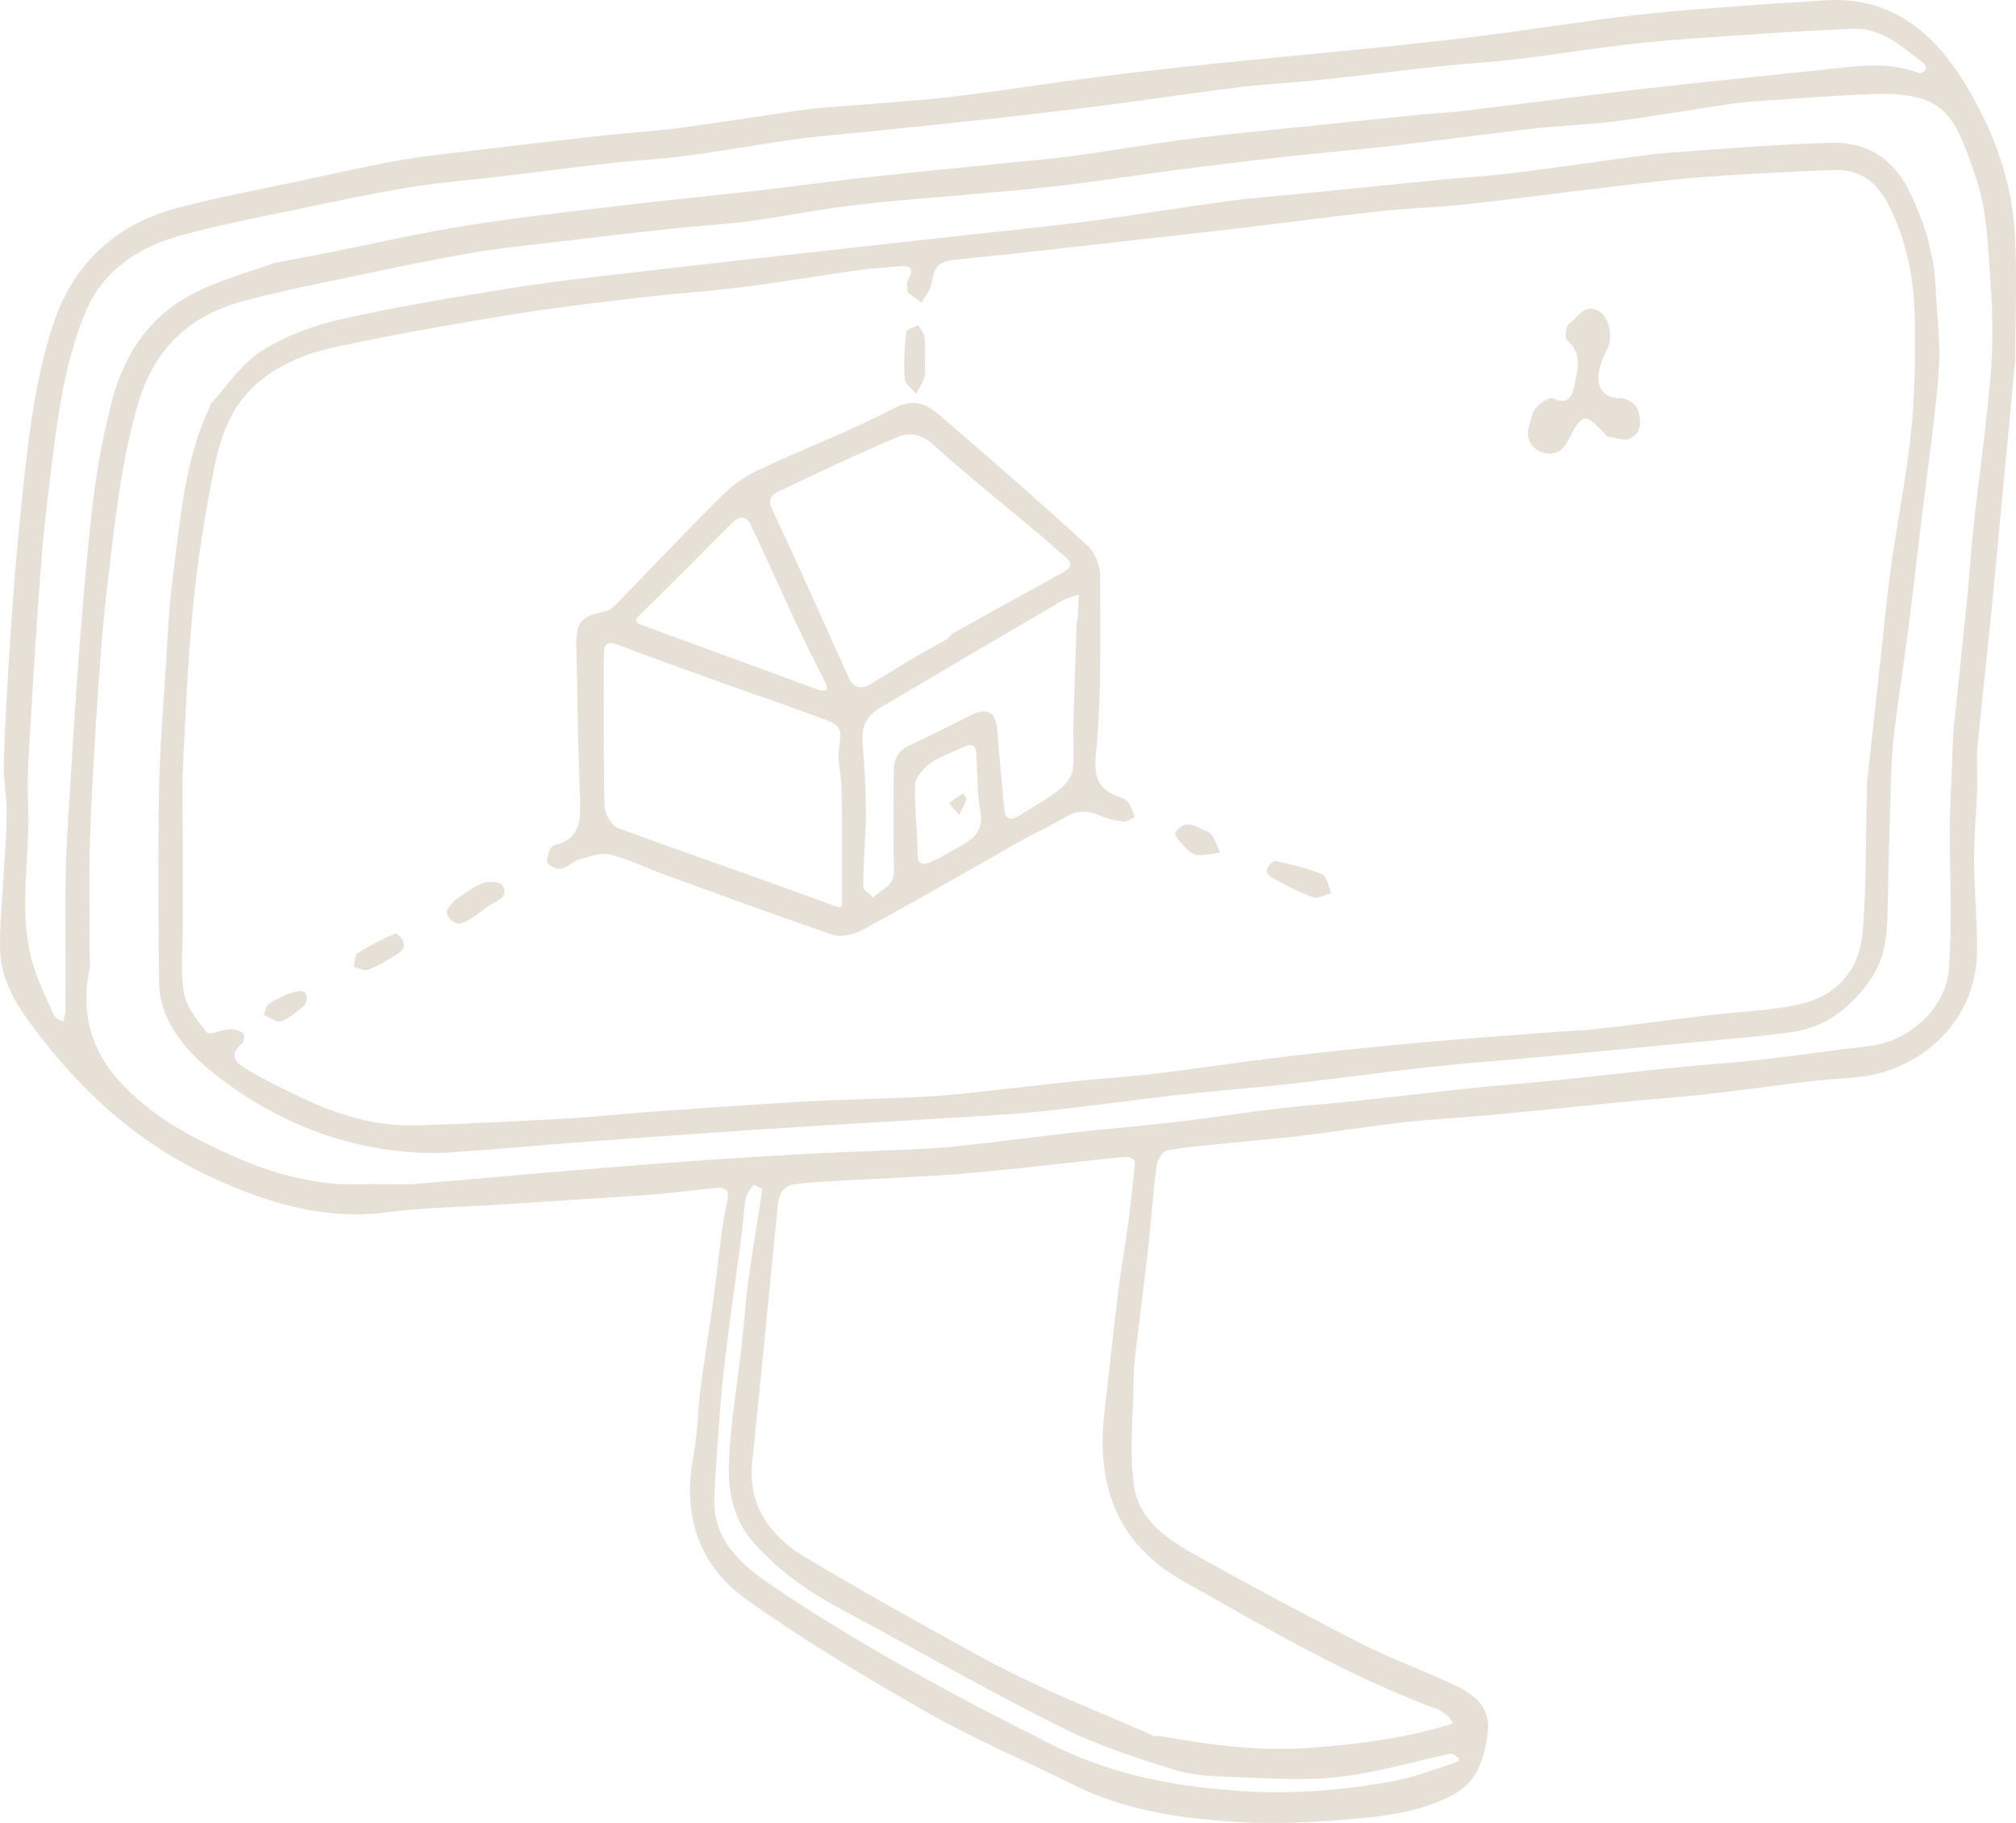 <?xml version="1.0" encoding="UTF-8" standalone="no"?>
<!DOCTYPE svg PUBLIC "-//W3C//DTD SVG 1.1//EN" "http://www.w3.org/Graphics/SVG/1.1/DTD/svg11.dtd">
<!-- Created with Vectornator (http://vectornator.io/) -->
<svg height="100%" stroke-miterlimit="10" style="fill-rule:nonzero;clip-rule:evenodd;stroke-linecap:round;stroke-linejoin:round;" version="1.1" viewBox="0 0 584.221 528.348" width="100%" xmlSpace="preserve" xmlns="http://www.w3.org/2000/svg" xmlnsVectornator="http://vectornator.io" xmlnsXlink="http://www.w3.org/1999/xlink">
<defs/>
<clipPath id="ArtboardFrame">
<rect height="528.348" width="584.221" x="0" y="0"/>
</clipPath>
<g clip-path="url(#ArtboardFrame)" id="Untitled" vectornatorLayerName="Untitled">
<path d="M584.001 104.218C582.668 118.666 581.33 132.613 580.002 146.561C578.995 157.146 578.049 167.737 576.989 178.316C575.707 191.102 574.239 203.87 573.058 216.665C572.692 220.632 573.116 224.664 572.975 228.659C572.734 235.524 572.044 242.385 572.073 249.245C572.111 258.166 573.045 267.089 572.919 276.001C572.687 292.474 561.627 306.407 544.581 311.065C538.62 312.693 532.167 312.484 525.953 313.233C515.332 314.512 504.733 315.98 494.105 317.185C486.734 318.022 479.324 318.511 471.938 319.227C458.488 320.529 445.047 321.936 431.593 323.199C423.379 323.969 415.125 324.351 406.929 325.269C396.957 326.387 387.038 327.969 377.077 329.189C370.372 330.01 363.631 330.532 356.91 331.224C350.683 331.864 344.418 332.306 338.273 333.413C336.953 333.651 335.354 336.272 335.127 337.962C334.163 345.146 333.783 352.406 332.974 359.614C331.744 370.573 330.308 381.509 329.02 392.462C328.717 395.041 328.524 397.647 328.499 400.242C328.403 410.518 327.174 420.98 328.698 431.018C330.206 440.945 338.891 446.536 347.205 451.145C363.034 459.921 378.989 468.488 395.118 476.698C403.612 481.022 412.678 484.206 421.304 488.288C427.303 491.126 432.354 494.911 431.046 502.955C429.88 510.127 428.157 516.528 420.847 520.322C412.404 524.703 403.256 526.16 394.173 527.016C381.998 528.164 369.63 528.78 357.45 527.996C341.5 526.969 325.624 524.592 310.977 517.249C297.049 510.267 282.596 504.236 269.086 496.536C251.067 486.266 233.16 475.595 216.291 463.572C202.636 453.84 197.692 439.368 200.905 422.396C202.157 415.783 202.178 408.946 203.039 402.247C204.173 393.429 205.636 384.653 206.853 375.844C207.663 369.985 208.233 364.093 209.023 358.231C209.487 354.791 210.068 351.358 210.796 347.965C211.338 345.443 210.601 344.015 207.964 344.252C202.536 344.738 197.132 345.502 191.703 345.99C186.046 346.498 180.373 346.84 174.704 347.213C164.315 347.897 153.924 348.551 143.533 349.218C133.143 349.885 122.678 349.985 112.378 351.343C94.098 353.752 77.546 348.732 61.323 341.239C41.59 332.125 25.731 318.456 12.43 301.365C7.339 294.823 2.382 288.425 0.62 280.23C-0.092 276.919-0.039 273.39 0.052 269.971C0.187 264.937 0.705 259.915 0.992 254.883C1.363 248.357 1.881 241.828 1.929 235.298C1.964 230.605 0.919 225.894 1.081 221.215C1.511 208.817 2.198 196.423 3.04 184.044C3.862 171.947 4.792 159.849 6.05 147.79C7.92 129.863 9.653 111.855 15.211 94.594C20.954 76.755 33.17 65.124 51.256 60.321C63.34 57.112 75.678 54.852 87.916 52.229C97.417 50.193 106.895 48.005 116.463 46.346C124.477 44.956 132.602 44.196 140.686 43.227C152.13 41.857 163.575 40.497 175.03 39.238C182.075 38.464 189.169 38.088 196.193 37.171C206.896 35.773 217.556 34.045 228.238 32.491C231.555 32.009 234.878 31.525 238.215 31.238C250.463 30.187 262.754 29.529 274.961 28.137C289.505 26.479 303.966 24.109 318.489 22.252C330.248 20.75 342.037 19.465 353.83 18.241C367.6 16.811 381.396 15.619 395.168 14.197C407.125 12.963 419.083 11.696 431.008 10.181C445.532 8.336 459.992 5.957 474.536 4.299C486.743 2.907 499.029 2.187 511.285 1.232C516.64 0.815 522.018 0.671 527.367 0.197C547.533-1.593 560.372 8.999 570.011 25.174C577.787 38.222 582.939 52.243 583.854 67.389C584.583 79.458 584.001 91.605 584.001 104.218M565.001 238.718C565.334 230.192 565.668 221.665 566 213.139C566.007 212.973 565.986 212.804 566.003 212.639C567.334 199.86 568.709 187.085 569.985 174.3C570.738 166.753 571.203 159.175 572.029 151.637C573.598 137.318 575.69 123.048 576.869 108.7C577.585 99.979 577.515 91.113 576.867 82.382C576.102 72.06 575.933 61.268 572.654 51.651C566.623 33.962 564.277 26.513 542.83 27.268C532.098 27.646 521.382 28.522 510.663 29.235C507.294 29.459 503.919 29.749 500.581 30.243C489.763 31.843 478.987 33.752 468.145 35.151C460.3 36.162 452.354 36.371 444.49 37.258C430.999 38.78 417.546 40.635 404.059 42.19C394.158 43.332 384.218 44.136 374.312 45.24C363.189 46.479 352.074 47.804 340.974 49.24C328.821 50.811 316.719 52.831 304.54 54.147C289.46 55.777 274.32 56.845 259.213 58.238C253.312 58.782 247.411 59.407 241.547 60.253C233.248 61.449 225.007 63.073 216.695 64.161C209.509 65.102 202.247 65.46 195.037 66.239C183.416 67.495 171.805 68.847 160.198 70.231C152.278 71.176 144.327 71.984 136.471 73.325C126.416 75.041 116.42 77.131 106.438 79.244C94.355 81.802 82.195 84.117 70.281 87.325C54.609 91.545 44.44 101.392 39.84 117.509C34.937 134.684 33.193 152.271 31.086 169.829C29.642 181.86 28.851 193.977 28.042 206.074C27.192 218.783 26.449 231.508 26.068 244.239C25.744 255.061 26.001 265.901 26 276.732C26 278.064 26.224 279.444 25.956 280.72C23.366 293.061 26.063 303.9 34.587 313.355C44.163 323.976 56.555 330.306 69.292 335.825C80.96 340.881 93.28 343.842 106.223 343.251C110.77 343.044 115.358 343.516 119.887 343.164C135.177 341.973 150.445 340.503 165.729 339.233C178.64 338.16 191.557 337.145 204.481 336.24C215.529 335.466 226.587 334.821 237.647 334.239C246.003 333.8 254.37 333.598 262.728 333.201C267.76 332.962 272.804 332.729 277.808 332.182C288.934 330.965 300.029 329.479 311.153 328.24C321.059 327.136 331 326.345 340.899 325.182C350.864 324.011 360.783 322.45 370.746 321.253C377.781 320.407 384.862 319.955 391.909 319.202C403.861 317.926 415.796 316.496 427.75 315.238C435.128 314.462 442.534 313.957 449.915 313.202C462.367 311.928 474.803 310.502 487.256 309.237C494.802 308.47 502.383 308.036 509.918 307.181C520.381 305.994 530.8 304.417 541.265 303.253C553.568 301.884 563.937 292.053 564.762 280.866C565.768 267.218 565.001 253.44 565.001 238.718M334.501 503.218C335.168 503.218 335.853 503.117 336.499 503.233C350.859 505.81 365.096 507.661 379.926 506.571C393.214 505.594 406.151 503.905 418.887 500.216C419.597 500.01 420.296 499.766 421.001 499.54C420.606 498.871 420.34 498.056 419.787 497.566C418.853 496.74 417.828 495.872 416.683 495.45C390.598 485.84 366.77 471.725 342.704 458.146C323.949 447.564 317.646 430.663 320 409.911C321.336 398.139 322.588 386.356 324.031 374.597C324.862 367.829 326.079 361.108 326.977 354.347C327.757 348.476 328.384 342.582 328.895 336.682C328.931 336.261 327.435 335.261 326.687 335.296C323.485 335.447 320.297 335.881 317.104 336.219C304.499 337.55 291.912 339.12 279.282 340.15C267.259 341.131 255.189 341.529 243.142 342.229C238.612 342.493 234.063 342.693 229.582 343.338C228.282 343.524 226.588 344.928 226.133 346.164C225.328 348.351 225.254 350.828 225.015 353.198C223.982 363.44 223.015 373.688 221.997 383.932C220.679 397.205 219.355 410.478 217.995 423.747C216.706 436.32 223.084 445.078 232.993 451.09C249.159 460.898 265.758 470.001 282.306 479.165C289.586 483.196 297.082 486.881 304.669 490.301C314.346 494.663 324.215 498.599 334.501 503.218M79.501 76.218C84.752 75.218 90.009 74.249 95.252 73.212C108.65 70.563 121.974 67.453 135.453 65.331C151.214 62.849 167.099 61.137 182.949 59.244C195.213 57.78 207.512 56.607 219.784 55.202C230.739 53.947 241.668 52.451 252.628 51.244C265.729 49.801 278.852 48.557 291.965 47.216C298.356 46.562 304.768 46.054 311.129 45.181C322.29 43.648 333.398 41.73 344.567 40.266C353.954 39.034 363.395 38.203 372.815 37.222C385.76 35.874 398.706 34.533 411.656 33.229C415.677 32.824 419.726 32.678 423.736 32.195C437.052 30.59 450.352 28.851 463.666 27.23C472.409 26.166 481.162 25.172 489.92 24.229C502.695 22.853 515.478 21.544 528.259 20.22C537.555 19.258 546.873 17.579 556.036 21.159C556.52 21.348 557.547 20.846 557.931 20.358C558.214 20 558.101 18.817 557.749 18.55C551.5 13.818 545.487 8.006 537.052 8.33C521.119 8.942 505.208 10.15 489.297 11.25C482.394 11.727 475.498 12.41 468.629 13.252C458.833 14.452 449.08 16.011 439.28 17.177C431.915 18.053 424.494 18.45 417.118 19.241C405.495 20.487 393.897 21.963 382.273 23.19C374.565 24.004 366.803 24.333 359.112 25.268C346.947 26.747 334.832 28.625 322.678 30.196C311.578 31.632 300.462 32.961 289.338 34.198C276.568 35.618 263.781 36.888 251.001 38.217C244.129 38.931 237.228 39.437 230.387 40.383C219.872 41.838 209.419 43.754 198.898 45.162C191.714 46.123 184.446 46.436 177.239 47.245C166.281 48.475 155.345 49.902 144.395 51.212C135.814 52.24 127.176 52.91 118.654 54.297C108.429 55.962 98.277 58.109 88.135 60.246C76.049 62.793 63.862 65.031 51.987 68.361C39.601 71.834 29.412 78.742 24.392 91.353C18.884 105.191 16.789 119.802 15.019 134.461C13.923 143.535 12.772 152.611 12.053 161.718C10.863 176.787 9.916 191.878 9.033 206.969C8.522 215.71 7.731 224.498 8.135 233.216C8.827 248.137 5.286 263.188 9.118 277.944C10.577 283.561 13.291 288.865 15.618 294.231C15.998 295.107 17.338 295.566 18.235 296.218C18.49 295.209 18.954 294.203 18.966 293.191C19.037 287.302 19.001 281.411 19.001 275.521C19.001 268.132 18.871 260.739 19.039 253.353C19.192 246.597 19.594 239.844 20.016 233.098C20.968 217.844 21.851 202.583 23.044 187.347C24.177 172.885 25.37 158.415 27.111 144.018C28.185 135.137 29.988 126.304 32.082 117.598C35.239 104.472 41.98 93.202 53.73 86.333C61.354 81.877 70.202 79.517 79.501 76.218M420.501 508.218C409.801 510.551 399.196 513.67 388.372 514.981C378.953 516.121 369.279 515.461 359.734 515.133C353.329 514.913 346.654 514.855 340.625 513.01C329.157 509.501 317.595 505.701 306.917 500.338C285.487 489.573 264.657 477.615 243.513 466.273C234.11 461.228 225.539 455.182 218.435 447.158C212.622 440.592 210.903 432.374 211.224 424.247C211.683 412.599 213.696 401.014 214.99 389.397C215.719 382.847 216.15 376.259 217.047 369.734C218.189 361.428 219.706 353.173 220.883 344.87C220.939 344.473 219.276 343.833 218.414 343.305C217.609 344.639 216.358 345.889 216.091 347.322C215.474 350.631 215.424 354.04 214.984 357.388C213.698 367.175 212.278 376.943 211.021 386.733C210.205 393.092 209.432 399.463 208.907 405.85C208.145 415.137 207.517 424.438 207.028 433.743C206.387 445.919 214.267 453.127 223.073 459.133C249.032 476.837 276.735 491.508 304.763 505.651C322.46 514.581 341.259 517.975 360.652 519.16C375.329 520.057 389.953 518.841 404.384 516.118C409.975 515.063 415.372 512.942 420.818 511.181C422.328 510.693 424.599 509.961 420.501 508.218Z" fill="#E7E0D6" fill-rule="nonzero" opacity="1" stroke="none"/>
<path d="M61.001 117.218C65.97 111.551 70.2 105.198 76.099 101.527C83.036 97.209 91.197 94.214 99.224 92.427C115.825 88.733 132.646 85.941 149.459 83.306C162.866 81.204 176.388 79.822 189.873 78.235C204.673 76.494 219.487 74.877 234.297 73.22C249.271 71.544 264.247 69.886 279.222 68.218C291.169 66.886 303.139 65.732 315.056 64.171C328.753 62.375 342.39 60.12 356.079 58.26C362.77 57.351 369.521 56.89 376.243 56.217C389.524 54.887 402.801 53.526 416.085 52.228C423.469 51.506 430.884 51.053 438.249 50.177C448.049 49.011 457.811 47.529 467.595 46.227C472.979 45.511 478.358 44.653 483.768 44.262C499.343 43.137 514.922 41.824 530.523 41.36C540.516 41.063 548.329 45.596 553.045 54.947C557.7 64.177 560.553 73.818 561 84.154C561.339 92.015 562.433 99.935 561.833 107.725C560.765 121.579 558.664 135.354 557.002 149.163C555.664 160.276 554.403 171.399 552.98 182.501C551.747 192.127 550.245 201.72 549.04 211.349C548.477 215.849 548.178 220.396 548.031 224.93C547.613 237.788 547.258 250.65 547.032 263.513C546.91 270.409 546.438 277.215 542.521 283.147C536.956 291.575 529.501 297.674 519.275 299.13C509.415 300.535 499.454 301.245 489.532 302.212C475.588 303.57 461.642 304.907 447.692 306.211C436.611 307.246 425.505 308.053 414.443 309.26C400.782 310.751 387.166 312.653 373.509 314.185C363.109 315.352 352.661 316.085 342.261 317.251C328.604 318.783 314.993 320.742 301.325 322.153C291.637 323.154 281.888 323.595 272.162 324.207C260.775 324.922 249.382 325.525 237.994 326.226C227.769 326.855 217.545 327.517 207.325 328.226C193.405 329.193 179.486 330.188 165.571 331.23C157.51 331.833 149.463 332.63 141.399 333.193C134.879 333.649 128.318 334.428 121.821 334.117C101.808 333.158 83.669 326.616 67.242 315.056C59.519 309.62 52.515 303.608 48.419 294.979C46.981 291.949 46.144 288.343 46.105 284.987C45.888 266.325 45.764 247.654 46.087 228.994C46.291 217.263 47.274 205.543 48.021 193.825C48.588 184.929 48.931 175.991 50.089 167.166C52.191 151.143 53.338 134.878 59.948 119.779C60.257 119.073 60.648 118.404 61.001 117.218M263.001 84.718C263.001 83.553 262.568 82.136 263.075 81.266C265.328 77.404 263.418 76.898 260.127 77.213C256.434 77.567 252.715 77.726 249.046 78.248C237.892 79.833 226.781 81.745 215.607 83.16C205.556 84.433 195.425 85.062 185.363 86.257C172.701 87.761 160.022 89.243 147.443 91.295C130.968 93.982 114.521 96.922 98.186 100.341C89.846 102.087 81.769 105.033 74.988 110.689C67.246 117.147 63.997 126.068 62.138 135.351C59.589 148.079 57.452 160.943 56.142 173.851C54.549 189.543 53.812 205.332 53.075 221.096C52.663 229.91 53.001 238.759 53.001 247.592C53.001 254.425 53.001 261.258 53.001 268.091C53.001 274.648 52.189 281.345 53.289 287.712C54.01 291.878 57.16 295.845 59.984 299.273C60.705 300.147 64.311 298.423 66.614 298.299C67.932 298.229 69.44 298.752 70.559 299.478C70.946 299.729 70.807 301.882 70.241 302.339C65.605 306.079 68.931 308.413 71.846 310.132C76.892 313.108 82.198 315.664 87.492 318.194C97.97 323.203 108.943 326.527 120.664 326.166C135.228 325.717 149.785 324.985 164.334 324.179C172.403 323.732 180.444 322.807 188.508 322.235C203.423 321.176 218.338 320.119 233.265 319.255C242.448 318.723 251.655 318.599 260.847 318.2C266.213 317.967 271.589 317.727 276.929 317.182C288.888 315.963 300.822 314.496 312.777 313.238C320.156 312.462 327.578 312.07 334.941 311.177C347.435 309.661 359.881 307.741 372.378 306.258C385.137 304.744 397.923 303.424 410.719 302.254C423.456 301.09 436.219 300.209 448.972 299.223C453.665 298.86 458.381 298.717 463.053 298.185C473.846 296.956 484.615 295.52 495.4 294.228C504.147 293.18 513.073 292.969 521.614 291.035C533.347 288.378 539.074 280.112 539.85 269.645C540.813 256.664 540.67 243.6 540.997 230.572C541.026 229.406 540.893 228.227 541.018 227.074C542.324 214.957 543.661 202.843 545.003 190.73C545.992 181.81 546.806 172.865 548.047 163.98C549.868 150.95 552.495 138.016 553.846 124.944C554.943 114.328 555.061 103.564 554.895 92.877C554.713 81.162 552.711 69.808 547.143 59.116C543.557 52.231 538.51 48.953 531.082 49.26C518.685 49.772 506.286 50.363 493.914 51.28C484.639 51.967 475.397 53.149 466.155 54.234C452.505 55.838 438.883 57.684 425.22 59.169C416.692 60.097 408.089 60.339 399.56 61.267C385.898 62.752 372.275 64.592 358.626 66.206C346.852 67.598 335.068 68.902 323.285 70.214C308.144 71.898 293.012 73.667 277.852 75.159C272.048 75.731 270.862 76.689 269.895 82.393C269.578 84.264 268.025 85.925 267.036 87.683C265.858 86.861 264.679 86.04 263.001 84.718Z" fill="#E7E0D6" fill-rule="nonzero" opacity="1" stroke="none"/>
<path d="M296.251 243.468C280.732 252.32 265.524 261.035 250.132 269.411C247.651 270.761 243.952 271.783 241.491 270.954C224.845 265.343 208.373 259.213 191.861 253.206C186.795 251.363 181.899 248.862 176.695 247.669C173.925 247.034 170.601 248.336 167.645 249.179C165.908 249.674 164.494 251.416 162.763 251.777C161.549 252.031 159.681 251.234 158.804 250.27C158.243 249.653 158.779 247.821 159.163 246.644C159.393 245.938 160.184 245.086 160.878 244.909C168.867 242.875 168.236 236.738 168.039 230.568C167.585 216.321 167.272 202.068 167.026 187.815C166.892 180.114 168.153 178.793 175.521 177.141C176.799 176.854 177.999 175.698 178.979 174.694C189.034 164.381 198.914 153.895 209.127 143.743C212.112 140.775 215.728 138.136 219.526 136.348C232.622 130.183 246.228 125.036 259.03 118.335C265.874 114.752 269.701 118.078 273.888 121.693C287.8 133.706 301.665 145.782 315.211 158.202C317.365 160.177 318.825 164.047 318.829 167.043C318.849 184.236 319.259 201.522 317.58 218.583C316.83 226.205 318.859 229.191 325.113 231.264C325.967 231.548 326.826 232.326 327.308 233.107C328.009 234.242 328.37 235.587 328.876 236.843C327.732 237.301 326.531 238.246 325.458 238.118C323.168 237.844 320.831 237.274 318.72 236.353C315.265 234.846 312.183 234.79 308.831 236.793C304.86 239.167 300.623 241.096 296.251 243.468M218.501 201.218C205.466 196.517 192.377 191.96 179.434 187.018C175.965 185.694 174.986 186.42 174.991 189.82C175.014 204.469 174.833 219.122 175.183 233.762C175.235 235.944 177.262 239.323 179.161 240.025C199.814 247.667 220.689 254.708 241.325 262.393C244.749 263.668 243.995 262.295 243.997 260.457C244.006 253.352 244.019 246.247 243.994 239.142C243.98 235.279 243.98 231.412 243.81 227.555C243.654 224.002 242.651 220.37 243.14 216.933C243.988 210.975 243.75 210.168 238.087 208.184C231.844 205.998 225.692 203.551 218.501 201.218M274.501 185.218C275.089 184.63 275.581 183.868 276.28 183.479C286.688 177.68 297.114 171.914 307.557 166.181C309.836 164.929 311.471 163.712 308.638 161.337C306.029 159.149 303.524 156.837 300.917 154.647C290.676 146.042 280.189 137.708 270.282 128.735C266.985 125.749 263.424 125.304 260.413 126.557C248.771 131.4 237.388 136.872 225.987 142.277C223.875 143.279 222.197 144.378 223.856 147.868C231.517 163.98 238.62 180.357 246.047 196.582C247.331 199.388 249.698 199.915 252.427 198.223C259.443 193.874 266.475 189.551 274.501 185.218M312.001 180.718C312.118 179.934 312.297 179.153 312.341 178.365C312.457 176.348 312.512 174.328 312.592 172.309C310.886 172.954 309.047 173.372 307.495 174.279C289.926 184.549 272.385 194.866 254.877 205.24C251.253 207.388 249.608 210.605 249.953 214.984C250.471 221.549 250.942 228.14 250.928 234.718C250.912 242.131 250.203 249.541 250.146 256.956C250.138 258.035 252.074 259.13 253.111 260.218C255.156 257.702 259.204 257.015 259.081 252.48C258.819 242.829 259.015 233.166 258.993 223.508C258.985 220.008 260.253 217.537 263.654 215.987C269.683 213.238 275.557 210.149 281.506 207.221C286.173 204.924 288.628 206.492 289.026 211.759C289.595 219.316 290.303 226.864 291.017 234.409C291.288 237.275 292.733 238.059 295.255 236.465C299.082 234.047 303.082 231.858 306.668 229.124C308.496 227.731 310.479 225.505 310.81 223.406C311.459 219.289 310.903 214.994 311.021 210.778C311.292 201.089 311.668 191.404 312.001 180.718M228.001 174.718C224.596 167.313 221.223 159.894 217.772 152.511C216.294 149.351 214.344 149.328 211.956 151.735C203.171 160.59 194.367 169.429 185.476 178.178C183.67 179.955 184.113 180.481 186.225 181.251C203.274 187.465 220.289 193.773 237.331 200.005C238.024 200.258 238.886 200.045 239.67 200.049C239.538 199.363 239.553 198.604 239.253 198.003C235.529 190.562 231.759 183.143 228.001 174.718M283.001 220.718C282.963 215.477 282.232 215.001 277.645 217.217C274.874 218.556 271.803 219.502 269.419 221.339C267.514 222.807 265.292 225.313 265.214 227.432C264.968 234.09 265.86 240.782 265.923 247.464C265.956 251.007 267.761 250.75 269.847 249.798C272.791 248.454 275.576 246.762 278.428 245.218C282.382 243.077 285.037 240.443 284.098 235.254C283.296 230.821 283.334 226.236 283.001 220.718Z" fill="#E7E0D6" fill-rule="nonzero" opacity="1" stroke="none"/>
<path d="M465.751 126.468C459.011 119.384 458.818 119.282 454.096 128.205C452.226 131.741 449.194 131.927 446.698 131.008C444.015 130.021 442.048 127.288 443.024 123.814C443.563 121.893 443.932 119.712 445.116 118.244C446.254 116.835 448.905 114.965 449.922 115.428C454.654 117.583 455.689 114.657 456.332 111.323C457.178 106.94 458.602 102.401 454.196 98.71C453.503 98.13 453.781 96.013 454.105 94.731C454.314 93.9 455.428 93.302 456.127 92.59C458.245 90.429 460.337 88.03 463.699 90.44C466.596 92.518 467.308 97.958 465.807 101.045C464.474 103.788 463.106 106.933 463.213 109.846C463.335 113.129 465.45 115.524 469.669 115.402C471.324 115.354 473.959 117.017 474.532 118.517C475.682 121.526 475.986 125.363 472.383 127.087C470.7 127.892 468.155 126.897 465.751 126.468Z" fill="#E7E0D6" fill-rule="nonzero" opacity="1" stroke="none"/>
<path d="M369.251 249.468C374.089 250.551 378.827 251.537 383.179 253.417C384.593 254.028 384.998 256.975 385.865 258.854C384.067 259.299 381.985 260.55 380.527 260.035C376.501 258.613 372.658 256.594 368.893 254.535C366.257 253.094 366.822 251.281 369.251 249.468Z" fill="#E7E0D6" fill-rule="nonzero" opacity="1" stroke="none"/>
<path d="M131.751 260.968C134.646 259.073 137.142 257.046 139.995 255.932C141.589 255.31 144.687 255.502 145.5 256.562C147.057 258.592 145.91 260.441 143.245 261.633C140.705 262.769 138.666 264.976 136.228 266.408C134.365 267.502 132.448 268.776 130.301 266.163C128.182 263.583 130.632 262.731 131.751 260.968Z" fill="#E7E0D6" fill-rule="nonzero" opacity="1" stroke="none"/>
<path d="M268.001 104.218C268.001 106.217 268.315 107.805 267.922 109.193C267.426 110.943 266.354 112.53 265.531 114.188C264.353 112.697 262.283 111.271 262.168 109.703C261.842 105.249 262.14 100.717 262.633 96.265C262.722 95.463 264.91 94.894 266.129 94.218C266.753 95.386 267.728 96.499 267.92 97.734C268.223 99.686 268.001 101.719 268.001 104.218Z" fill="#E7E0D6" fill-rule="nonzero" opacity="1" stroke="none"/>
<path d="M114.751 270.468C117.468 272.595 117.997 274.669 115.139 276.513C112.44 278.256 109.619 279.901 106.653 281.094C105.562 281.532 103.902 280.551 102.501 280.218C102.863 278.856 102.786 276.825 103.664 276.25C107.113 273.991 110.863 272.189 114.751 270.468Z" fill="#E7E0D6" fill-rule="nonzero" opacity="1" stroke="none"/>
<path d="M348.001 240.218C349.417 240.801 350.644 241.181 351.182 242.01C352.2 243.575 352.821 245.397 353.607 247.112C351.482 247.391 349.351 247.905 347.234 247.852C346.136 247.824 344.837 247.012 344.03 246.17C342.643 244.723 340.206 242.291 340.614 241.477C342.014 238.682 344.745 238.22 348.001 240.218Z" fill="#E7E0D6" fill-rule="nonzero" opacity="1" stroke="none"/>
<path d="M88.251 291.468C85.829 293.218 83.823 295.223 81.418 296.017C80.104 296.451 78.114 294.836 76.428 294.145C76.953 293.002 77.172 291.338 78.062 290.815C80.533 289.362 83.186 287.921 85.948 287.347C88.744 286.767 89.682 288.568 88.251 291.468Z" fill="#E7E0D6" fill-rule="nonzero" opacity="1" stroke="none"/>
<path d="M279.251 229.968C279.668 230.802 280.116 231.488 279.949 231.951C279.418 233.418 278.657 234.802 277.985 236.218C276.99 235.092 275.995 233.967 275.001 232.841C276.334 231.8 277.668 230.759 279.251 229.968Z" fill="#E7E0D6" fill-rule="nonzero" opacity="1" stroke="none"/>
</g>
</svg>
